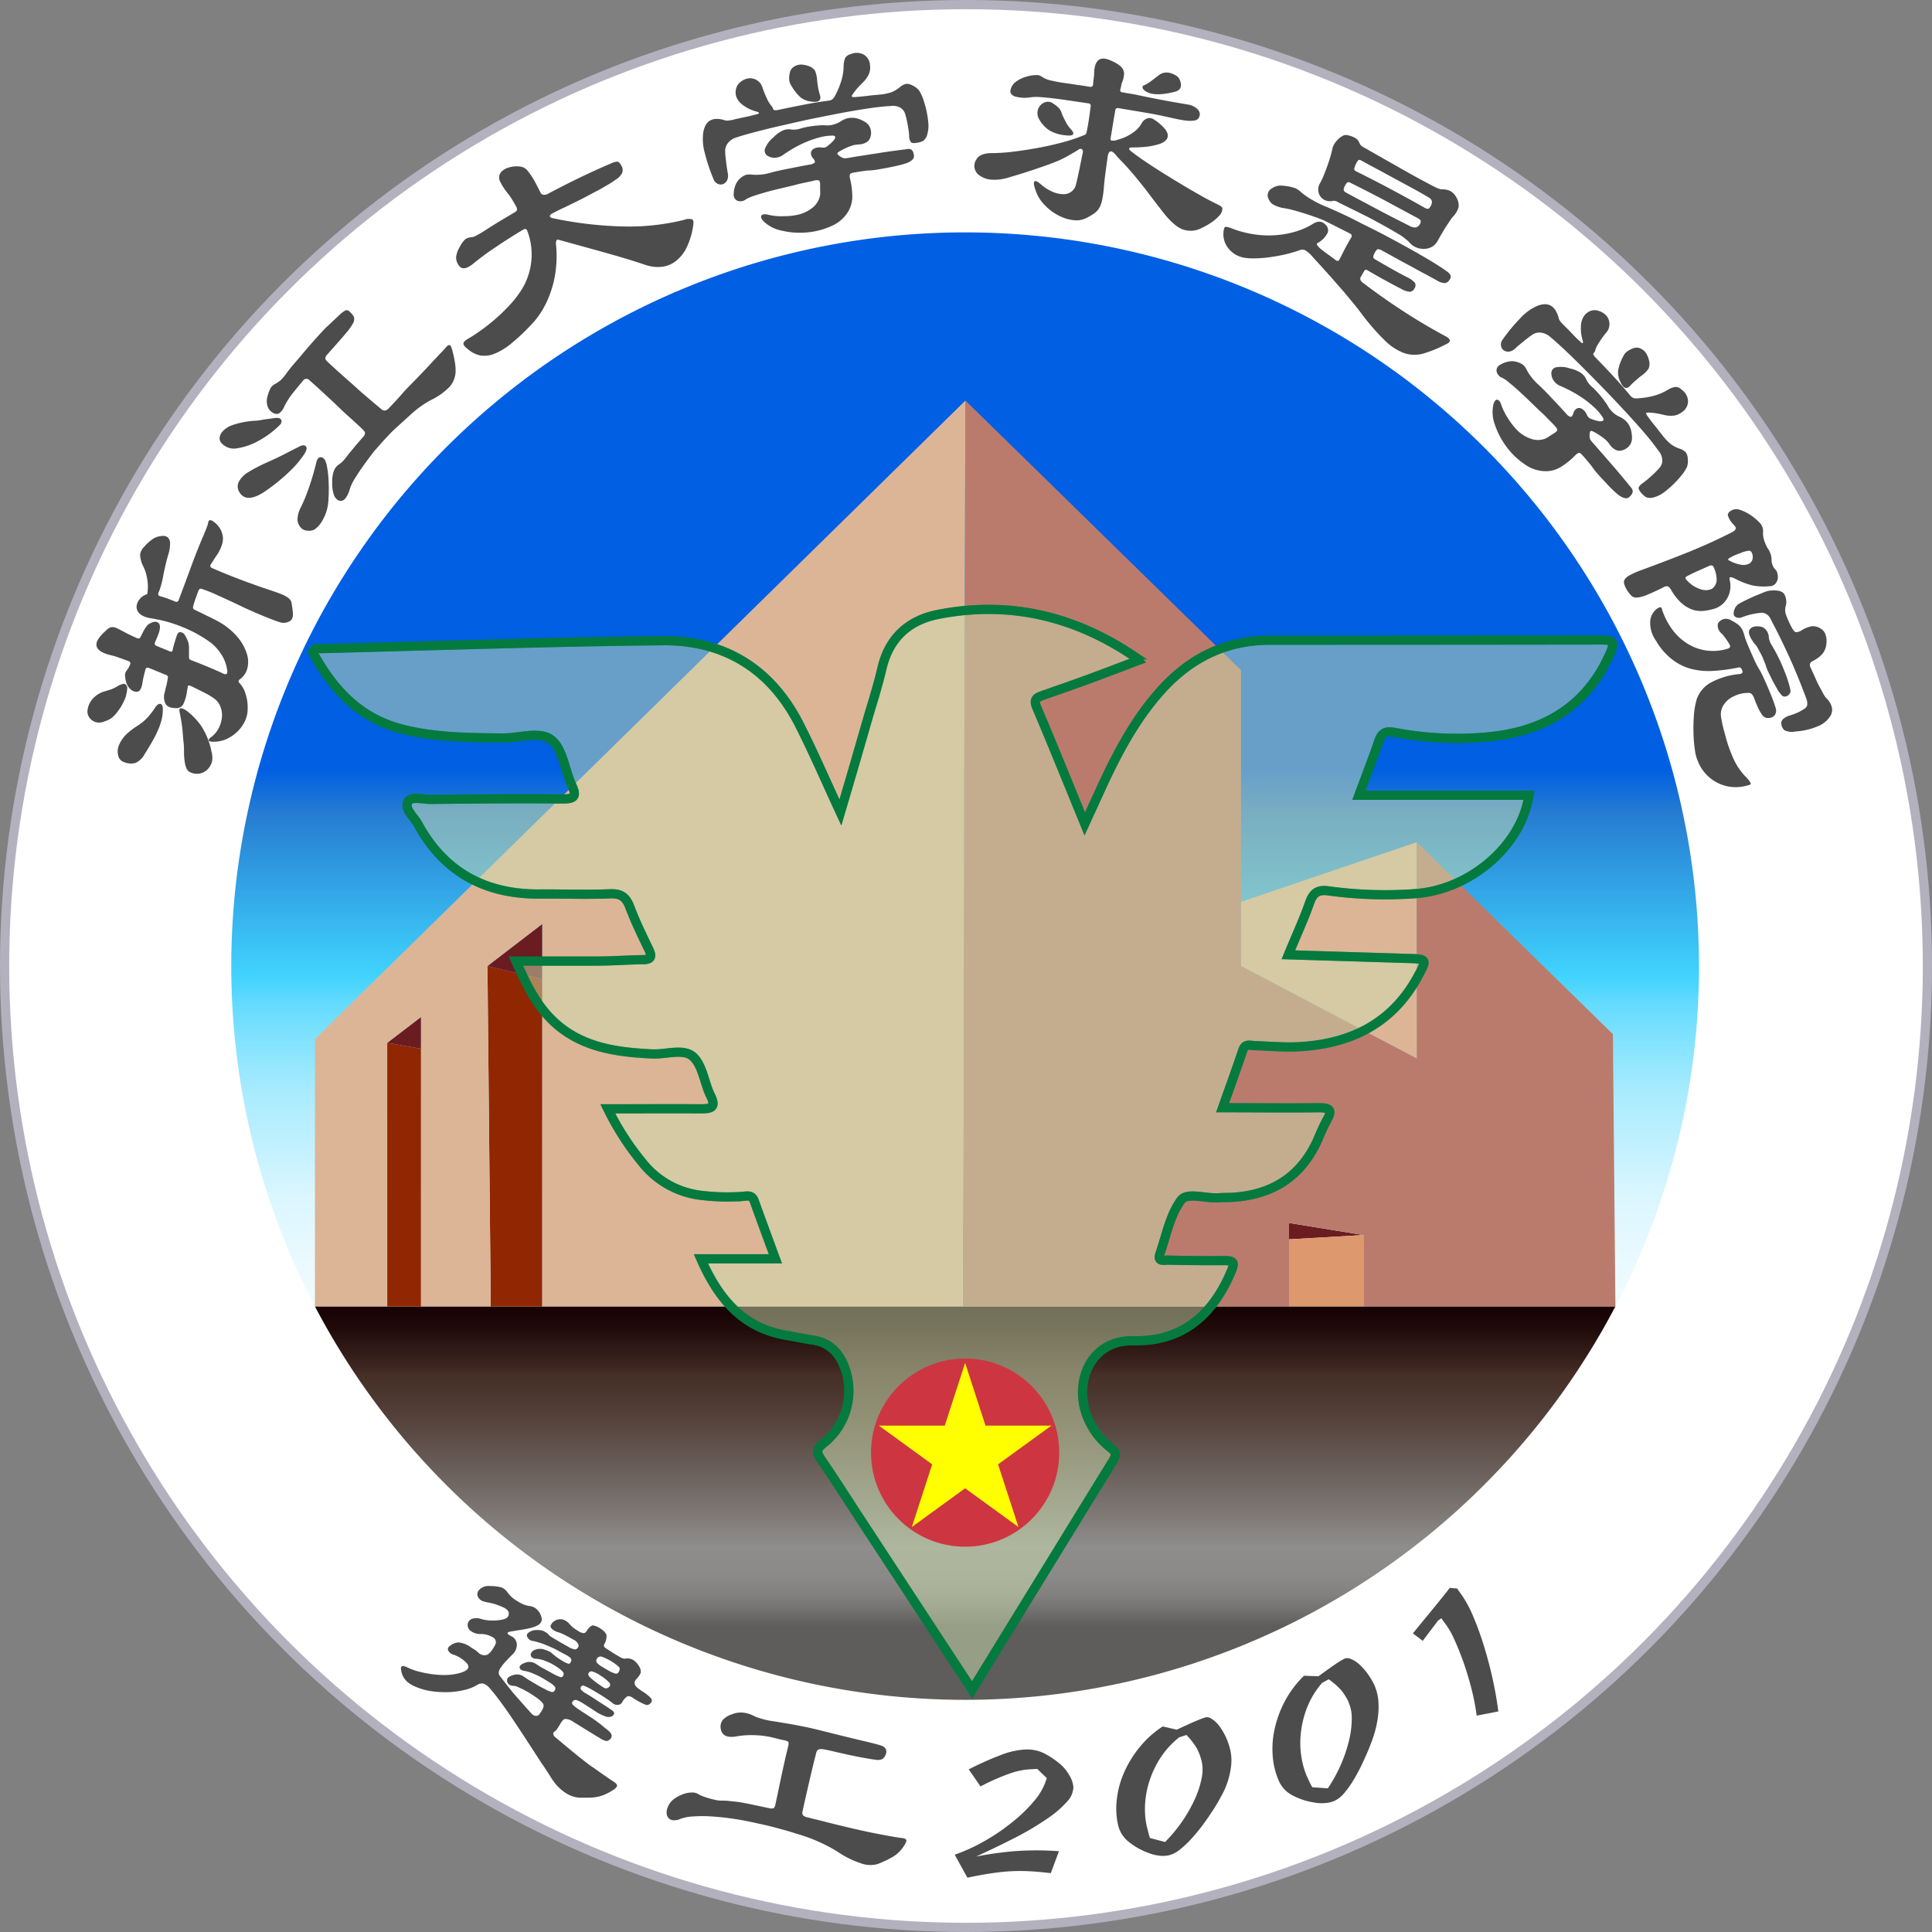 <svg xmlns="http://www.w3.org/2000/svg" xmlns:xlink="http://www.w3.org/1999/xlink" viewBox="0 0 419.86 419.86"><rect x="0" y="0" width="419.86" height="419.86" fill="#808080" stroke="none"/><defs><style>.cls-1{fill:#fff;stroke:#b3b1bd;}.cls-1,.cls-11,.cls-12,.cls-5{stroke-miterlimit:10;}.cls-1,.cls-11,.cls-12{stroke-width:2px;}.cls-2{fill:url(#未命名的渐变_110);}.cls-3{fill:url(#未命名的渐变_123);}.cls-4{fill:#4c4c4c;}.cls-12,.cls-5{fill:none;}.cls-5{stroke:#000;}.cls-6{fill:#6b1c21;}.cls-7{fill:#912702;}.cls-8{fill:#dd986e;}.cls-9{fill:#dcb596;}.cls-10{fill:#bb7b6c;}.cls-11{fill:#cee0b1;opacity:0.5;}.cls-11,.cls-12{stroke:#047a3f;}.cls-13{fill:#cd3641;}.cls-14{fill:#ff0;}</style><linearGradient id="未命名的渐变_110" x1="240.87" y1="188.95" x2="240.87" y2="507.9" gradientUnits="userSpaceOnUse"><stop offset="0" stop-color="#005fe3"/><stop offset="0.03" stop-color="#267cd1"/><stop offset="0.14" stop-color="#40d3fe"/><stop offset="0.16" stop-color="#64dbfe"/><stop offset="0.19" stop-color="#88e4fe"/><stop offset="0.22" stop-color="#a8ebff"/><stop offset="0.26" stop-color="#c4f1ff"/><stop offset="0.29" stop-color="#daf6ff"/><stop offset="0.34" stop-color="#ebfaff"/><stop offset="0.4" stop-color="#f6fdff"/><stop offset="0.48" stop-color="#fdffff"/><stop offset="0.7" stop-color="#fff"/></linearGradient><linearGradient id="未命名的渐变_123" x1="240.88" y1="375.2" x2="240.88" y2="305.73" gradientUnits="userSpaceOnUse"><stop offset="0" stop-color="#5e5d5b"/><stop offset="0.05" stop-color="#72716f"/><stop offset="0.1" stop-color="#82817f"/><stop offset="0.16" stop-color="#8b8a88"/><stop offset="0.25" stop-color="#8e8d8b"/><stop offset="0.4" stop-color="#776f6b"/><stop offset="0.66" stop-color="#534039"/><stop offset="0.79" stop-color="#452e26"/><stop offset="0.81" stop-color="#3e2721"/><stop offset="0.93" stop-color="#210b0a"/><stop offset="1" stop-color="#160002"/></linearGradient></defs><g id="图层_4" data-name="图层 4"><circle class="cls-1" cx="209.93" cy="209.93" r="208.93"/><path class="cls-2" d="M400.35,231.7a158.73,158.73,0,0,1-18.16,74H99.57a159.48,159.48,0,1,1,300.78-74Z" transform="translate(-31.13 -21.77)"/><path class="cls-3" d="M99.57,305.67H382.19a159.52,159.52,0,0,1-282.62,0Z" transform="translate(-31.13 -21.77)"/></g><g id="文字路径"><path class="cls-4" d="M58.58,170.66a1.09,1.09,0,0,1,.18.88c0,.38-.11.75-.17,1.11a5.14,5.14,0,0,1-.42,1.26c-.22.48-.47,1-.75,1.45a12.76,12.76,0,0,1-1,1.39,6.2,6.2,0,0,1-1.08,1.09,7.12,7.12,0,0,1-1.77.8,2.67,2.67,0,0,1-1.83,0,2.73,2.73,0,0,1-1.24-1,2.3,2.3,0,0,1-.33-1.67,4.61,4.61,0,0,1,1.07-2.3A5.41,5.41,0,0,1,53.94,172l1.32-.41a8,8,0,0,0,1.35-.66,3.73,3.73,0,0,1,1.38-.55A.71.71,0,0,1,58.58,170.66Zm19.13-35.4a4.69,4.69,0,0,1,1.86,3.25,4.5,4.5,0,0,1-.25,1.78,8.84,8.84,0,0,1-1.15,2.24c-.19.26-.38.56-.58.88s-.41.67-.65,1a.52.52,0,0,0,.3.82q2.92,1.28,6.12,2.49c2.14.81,4.25,1.56,6.35,2.26,1.09.36,2,.67,2.59.93a6.55,6.55,0,0,1,1.41.74,2.16,2.16,0,0,1,.64.71,2.65,2.65,0,0,1,.21.88,16.42,16.42,0,0,1,.22,1.79,2.36,2.36,0,0,1-.13,1.09,1.3,1.3,0,0,1-.54.64,3.21,3.21,0,0,1-1,.35A2.64,2.64,0,0,1,92,157c-.57-.17-1.29-.42-2.17-.77s-1.9-.75-3-1.24-2.35-1-3.63-1.65q-3.21-1.51-5.07-2.34A30.18,30.18,0,0,0,75,149.76c-.33-.14-.57,0-.72.34s-.36.93-.63,1.69a18.46,18.46,0,0,0-.56,1.84.55.55,0,0,0,.37.66l3.35,1.64c1.09.53,1.85.93,2.25,1.18a14.69,14.69,0,0,1,3.85,3.3,10.35,10.35,0,0,1,1.88,3.49,5.66,5.66,0,0,1,.08,3.15,4.11,4.11,0,0,1-1.59,2.32c-.37.27-.4.56-.1.85a5.46,5.46,0,0,1,1.28,2.25,9.35,9.35,0,0,1,.49,3.39,6.09,6.09,0,0,1-.62,2.68,7.89,7.89,0,0,1-1.67,2.28,8.38,8.38,0,0,1-2.41,1.6,6.67,6.67,0,0,1-2.87.54c-.59,0-.88-.14-.89-.33s.14-.4.45-.62a5.39,5.39,0,0,0,1.69-1.95,6.54,6.54,0,0,0,.73-2.38,5.06,5.06,0,0,0-.31-2.29,3.87,3.87,0,0,0-1.39-1.82,13.51,13.51,0,0,0-2-1.21c-.86-.44-1.86-.94-3-1.49-.29-.12-.48-.16-.59-.11s-.15.17-.15.38a1.11,1.11,0,0,1-.06.36,3.55,3.55,0,0,0-.09.47,9.06,9.06,0,0,1-.85,2.91,1.65,1.65,0,0,1-1.5.78c-1.24,0-2-.34-2.35-1A3.49,3.49,0,0,1,67,172q0-.24.24-1.05c.13-.54.26-1.15.37-1.83a.52.52,0,0,0-.37-.66l-3.71-1.52c-.44-.18-.7-.06-.8.37q-.27,1-.42,1.65c-.1.45-.17.83-.22,1.15-.18,1.29-.6,2-1.25,2S59.6,171.81,59,171a4.42,4.42,0,0,1-.65-2,1.84,1.84,0,0,1,.31-1.53A2,2,0,0,0,59,167a7.29,7.29,0,0,0,.39-.79.52.52,0,0,0-.32-.77c-.89-.33-1.66-.6-2.31-.83s-1.06-.34-1.22-.37c-1.87-.42-3-1-3.34-1.82s.08-1.79,1.31-3c.43-.42.78-.74,1.07-1a1.69,1.69,0,0,1,.88-.37,2.26,2.26,0,0,1,1.08.25c.41.19.95.47,1.61.82q.42.24,1.29.66c.59.29,1.08.51,1.48.67s.61.07.75-.26l.63-1.24a8.23,8.23,0,0,1,.58-.94,2.26,2.26,0,0,1,1-.84A2.07,2.07,0,0,1,65,156.9c1,.17,1.18,1.17.43,3l-.61,1.47a.52.52,0,0,0,.33.77l2.73,1.12a1,1,0,0,0,.59.12c.1,0,.17-.23.22-.55.12-.5.24-.94.35-1.32s.24-.8.39-1.25a3,3,0,0,1,.4-.91.69.69,0,0,1,.68-.17,1.3,1.3,0,0,1,.74.52,7.35,7.35,0,0,1,.64,1.25,3.81,3.81,0,0,1,.31,1.5c0,.63,0,1.37,0,2.21a.56.56,0,0,0,.36.53q2.81,1.09,4.52,1.82t2.61,1.17c.62.26.9.05.83-.61a8.44,8.44,0,0,0-1.32-3.64,10,10,0,0,0-2.48-2.65,28,28,0,0,0-6-3.27,29.37,29.37,0,0,0-6.55-1.83c-2.13-.32-3.24-1.12-3.36-2.4a2.6,2.6,0,0,1,.56-1.65A3,3,0,0,1,62.82,151a.42.42,0,0,0,.36-.43,9.67,9.67,0,0,0-.09-3.13,8.84,8.84,0,0,0-.75-2.44,6.1,6.1,0,0,1-.76-2.65,2.88,2.88,0,0,1,.94-1.81,8.31,8.31,0,0,1,1.27-1.23,4.9,4.9,0,0,1,1.35-.82,5,5,0,0,1,1.55-.26,1.37,1.37,0,0,1,1,.43,1.9,1.9,0,0,1,.4,1.28,7.85,7.85,0,0,1-.37,2.3c-.24.8-.44,1.54-.6,2.24s-.31,1.37-.44,2a23.11,23.11,0,0,1-.5,2.32,13.43,13.43,0,0,1-.6,1.76c-.18.44,0,.7.38.79a15.5,15.5,0,0,1,1.64.52c.55.21,1.08.41,1.59.62a.52.52,0,0,0,.77-.32c.55-1.43,1.08-2.86,1.61-4.29L73,144c.43-1.16.82-2.15,1.16-3s.56-1.37.68-1.66.26-.64.43-1,.32-.8.49-1.2.31-.77.42-1.1a3.36,3.36,0,0,0,.19-.69C76.47,134.67,76.91,134.63,77.71,135.26Zm-12.8,40.18c.4-.56.78-.79,1.14-.68s.52.63.46,1.59a9.3,9.3,0,0,1-.25,1.78,13.18,13.18,0,0,1-.66,2,22.94,22.94,0,0,1-1.18,2.42c-.49.88-1.11,1.92-1.85,3.1a4.3,4.3,0,0,1-2,1.92,3.73,3.73,0,0,1-2.31-.12,1.94,1.94,0,0,1-1.45-1.52,3.51,3.51,0,0,1,.14-2.14,7.36,7.36,0,0,1,1.38-2.18,14.56,14.56,0,0,1,2.6-2.06,11.55,11.55,0,0,0,2.26-1.85A17.38,17.38,0,0,0,64.91,175.44Zm6.81.82a14.57,14.57,0,0,1,3.13,3.26,15.73,15.73,0,0,1,2.24,5.58,4.91,4.91,0,0,1,.11,2.21,3.85,3.85,0,0,1-.91,1.6,3.26,3.26,0,0,1-4,.59,1.53,1.53,0,0,1-.59-.66,4.35,4.35,0,0,1-.38-1.24,13,13,0,0,1-.2-2.09c0-.81,0-1.65-.11-2.53s-.14-1.71-.22-2.49-.18-1.5-.29-2.16-.21-1.2-.3-1.62c-.16-.62-.11-1,.18-1S71.11,175.79,71.72,176.26Z" transform="translate(-31.13 -21.77)"/><path class="cls-4" d="M90.7,112.64c.86-.14,1.37,0,1.55.39s0,.86-.61,1.39a20.3,20.3,0,0,1-4.49,3.24,13.61,13.61,0,0,1-4.92,1.59,3.6,3.6,0,0,1-2.78-1c-.76-.68-.8-1.52-.11-2.54a5,5,0,0,1,2.17-1.51,18.28,18.28,0,0,1,5.17-1c.47,0,1.12-.15,1.95-.28Zm5.35,6.24c.73-.4,1.24-.45,1.54-.13s.19.88-.32,1.69a22,22,0,0,1-2.89,3.48,42.41,42.41,0,0,1-5,4.18q-4.73,3.47-6.32.46a2.3,2.3,0,0,1-.08-2,5.45,5.45,0,0,1,2.25-2.26c.48-.31,1.11-.66,1.88-1.06s1.55-.76,2.34-1.12c.51-.22,1.09-.49,1.73-.79s1.26-.61,1.89-.93,1.2-.61,1.74-.9Zm33.37-21a23.25,23.25,0,0,1,.57,2.64,10.18,10.18,0,0,1,.14,2.25,5.35,5.35,0,0,1-1.24,3,14,14,0,0,1-4,2.88,20.85,20.85,0,0,0-4.14,2.88l-3.65,3.31c-.26.24-.65.61-1.16,1.13s-1,1.07-1.56,1.66l-1.48,1.68a12.36,12.36,0,0,0-.94,1.14c-.91,1.2-1.64,2.21-2.2,3s-1,1.51-1.38,2.09a13,13,0,0,0-.8,1.43c-.17.37-.3.7-.4,1-.67,2.24-1.56,3.06-2.65,2.46a2.23,2.23,0,0,1-.87-1.2,7.8,7.8,0,0,1-.33-2.7,6.14,6.14,0,0,1,.45-2.64,2.58,2.58,0,0,1,.92-1.12c.26-.18.52-.39.78-.61a14.21,14.21,0,0,0,1.3-1.57c.34-.43.83-1,1.48-1.8s1.23-1.42,1.73-2a1.33,1.33,0,0,0,.46-.93c0-.23-.27-.56-.74-1-.95-.89-1.94-1.81-3-2.75s-2-1.88-3-2.83l-2.88-2.67c-.91-.84-1.74-1.58-2.47-2.23a.87.87,0,0,0-1.38.12c-1,1.2-1.83,2.21-2.45,3a16.56,16.56,0,0,0-1.64,2.65,3.16,3.16,0,0,1-1.15,1.47,1.29,1.29,0,0,1-1,0,2.54,2.54,0,0,1-1.42-1.42,3.69,3.69,0,0,1,0-2.47A6.74,6.74,0,0,1,90,106a2.33,2.33,0,0,1,.79-.72,7.14,7.14,0,0,0,1.39-.94,10.85,10.85,0,0,0,1.19-1.43c.44-.61,1.09-1.44,2-2.48s1.77-2.09,2.68-3.15,1.76-2,2.55-2.87,1.31-1.4,1.57-1.64q.92-.84,1.41-1.32l1.36-1.27a5,5,0,0,1,1.28-.95.75.75,0,0,1,.81.2,5.22,5.22,0,0,1,.81.87,1.49,1.49,0,0,1,.27.84,2.07,2.07,0,0,1-.33,1,11.6,11.6,0,0,1-1,1.48l-.78.93q-.51.61-1.14,1.32l-1.31,1.48-1.27,1.43a1.34,1.34,0,0,0-.45.86c0,.23.19.49.55.81.77.73,1.67,1.56,2.72,2.49l3.18,2.82c1.07,1,2.11,1.87,3.13,2.74s1.89,1.61,2.62,2.21c.53.47,1.11.35,1.73-.36.87-.91,1.79-1.9,2.75-3s2-2.11,3-3.15,2.11-2.18,2.86-3,1.37-1.47,1.86-2,.89-.91,1.17-1.22l.68-.77c.32-.36.59-.5.81-.43S129.24,97.28,129.42,97.91Zm-27.34,24.75a20.81,20.81,0,0,1,.46,3.72,33.11,33.11,0,0,1-.06,4.37,9.43,9.43,0,0,1-1.16,3.94,6,6,0,0,1-1.82,2.17,2.52,2.52,0,0,1-1.49.26,2.11,2.11,0,0,1-1.23-.39,2.85,2.85,0,0,1-1-1.9,5.84,5.84,0,0,1,.79-2.89,37.58,37.58,0,0,0,1.72-4.24,56.22,56.22,0,0,0,1.59-5.45c.21-.82.58-1.17,1.11-1.07S101.87,121.78,102.08,122.66Z" transform="translate(-31.13 -21.77)"/><path class="cls-4" d="M181.81,70.49a16.42,16.42,0,0,1-1.45,5.05,8.32,8.32,0,0,1-2.41,3,6,6,0,0,1-3.1,1.22,8.52,8.52,0,0,1-3.52-.44q-3.41-1.16-8.33-2.54t-10.56-2.92q-.24-.07-.39.21a1.37,1.37,0,0,0-.1.73,24.22,24.22,0,0,1,0,5.24,21.76,21.76,0,0,1-1,4.75A21.2,21.2,0,0,1,149.09,89a17.54,17.54,0,0,1-2.55,3.37,43.45,43.45,0,0,1-4.39,4.12,13.66,13.66,0,0,1-3.62,2.18,5.63,5.63,0,0,1-3.05.34,5.79,5.79,0,0,1-2.69-1.38c-.62-.47-.94-.85-.95-1.16s.27-.62.86-1a32,32,0,0,0,2.71-1.74c1.05-.74,2.14-1.59,3.25-2.54a40.63,40.63,0,0,0,3.21-3.1,22,22,0,0,0,2.58-3.32,14.45,14.45,0,0,0,1.31-12.73c-.15-.51-.46-.63-.94-.36-2.06,1.23-4.08,2.51-6,3.82a58.77,58.77,0,0,0-4.84,3.56q-2.28,1.88-3.24.25a2.82,2.82,0,0,1-.48-1.73,5.59,5.59,0,0,1,.84-2.25,5.16,5.16,0,0,1,1.2-1.61,3,3,0,0,1,1.46-.41,3.59,3.59,0,0,0,1-.41c.5-.25,1.2-.68,2.13-1.28s1.86-1.19,3-1.87l3.2-1.91c.44-.25.52-.64.21-1.2l-.78-1.35c-.28-.45-.58-.9-.92-1.35a13.76,13.76,0,0,1-1.81-2.77,1.9,1.9,0,0,1,.08-1.8,3.27,3.27,0,0,1,1.75-1.17,5.7,5.7,0,0,1,2.69-.21,2.47,2.47,0,0,1,1.53.94A17.13,17.13,0,0,1,147.76,62c.16.27.31.56.45.86s.29.59.45.87a.73.73,0,0,0,.67.37,1.52,1.52,0,0,0,.74-.14q3.54-1.89,7-3.56t6.59-3a5.12,5.12,0,0,1,1.58-.51c.29,0,.59.27.89.82a1.8,1.8,0,0,1,.2,1.65A3.54,3.54,0,0,1,165,60.77a18.62,18.62,0,0,1-1.74,1.13c-.78.45-1.68,1-2.7,1.52s-2.12,1.15-3.32,1.74-2.4,1.19-3.61,1.77c-.36.16-.81.37-1.36.65s-1,.5-1.28.68-.39.32-.36.5.19.31.45.39A82.94,82.94,0,0,0,167.46,71a50.12,50.12,0,0,0,12.38-1.46,2.52,2.52,0,0,1,1.66-.11C181.79,69.53,181.89,69.9,181.81,70.49Z" transform="translate(-31.13 -21.77)"/><path class="cls-4" d="M231.78,43.39a20.68,20.68,0,0,1,1.05,4.71,7,7,0,0,1-.28,3.19,2.65,2.65,0,0,1-.8,1.1,4.26,4.26,0,0,1-1.34.41c-.66.11-1.09.08-1.3-.11a2.17,2.17,0,0,1-.4-1.4,21.62,21.62,0,0,0-.36-2.6,17.72,17.72,0,0,0-.53-2.21,2.4,2.4,0,0,0-1-1.29,3.32,3.32,0,0,0-2.08-.39c-1.5.1-2.86.23-4.09.41s-2.62.39-4.17.66c-2.67.46-5.3,1-7.88,1.51s-5,1.08-7.25,1.59-4.25,1-6,1.46-3.15.86-4.17,1.2a3.77,3.77,0,0,0-1.85,1.22,2.7,2.7,0,0,0-.59,2c0,.67.11,1.43.21,2.27s.22,1.59.33,2.25a2.44,2.44,0,0,1-.16,1.64,1.63,1.63,0,0,1-.89.78,1.47,1.47,0,0,1-1.12-.07,1.71,1.71,0,0,1-.88-.93,38.83,38.83,0,0,1-1.91-5.69,11,11,0,0,1-.35-4.58q.63-3.65,4.33-2.72l.56.17a1.46,1.46,0,0,0,.43,0,4,4,0,0,0,.65-.08c.27,0,.63-.13,1.09-.25l2.25-.48c.74-.15,1.45-.32,2.13-.52.89-.19.89-.41,0-.66a8.46,8.46,0,0,1-2.75-1.32,4.11,4.11,0,0,1-1.51-1.83,3.14,3.14,0,0,1-.08-1.67,2.6,2.6,0,0,1,.85-1.46,3.69,3.69,0,0,1,1.31-.77,2.77,2.77,0,0,1,1.45-.1,3,3,0,0,1,1.31.64,2.93,2.93,0,0,1,.87,1.41,19,19,0,0,0,.93,2.29,7.54,7.54,0,0,0,.94,1.58,1.34,1.34,0,0,1,.41.65.34.34,0,0,0,.23.29,2.07,2.07,0,0,0,.71,0q3-.63,5.7-1.16c1.8-.35,3.59-.65,5.39-.88a2,2,0,0,0,.85-.29,2.57,2.57,0,0,0,.58-.79,17.61,17.61,0,0,0,1.4-3.36,11.36,11.36,0,0,0,.46-2.84,5.37,5.37,0,0,1,.34-2,1.94,1.94,0,0,1,1.21-.84,3.26,3.26,0,0,1,2.83.11,2.82,2.82,0,0,1,1.36,2.34,3.59,3.59,0,0,1-.22,1.83,5.89,5.89,0,0,1-1.3,1.85c-.44.43-.82.83-1.14,1.18a13.54,13.54,0,0,0-.86,1.08c-.36.46-.5.75-.42.85s.41.13,1,.07c.79-.06,1.58-.14,2.38-.24s1.66-.18,2.57-.26a11.5,11.5,0,0,0,2.6-.51,6.62,6.62,0,0,0,1.85-1.1A3.37,3.37,0,0,1,228,40a2.4,2.4,0,0,1,1.44.35,3.82,3.82,0,0,1,1.45,1.13A8.93,8.93,0,0,1,231.78,43.39Zm-2.06,12a1.13,1.13,0,0,1-.22,1,3.64,3.64,0,0,1-1.1.73,11.06,11.06,0,0,1-1.5.47c-.71.18-1.48.36-2.31.52s-1.66.32-2.5.46a15,15,0,0,1-2.14.25q-.48,0-1.35.15c-.59.08-1.27.19-2,.32-.43.07-.68.19-.75.34a1.75,1.75,0,0,0,0,.93,16.72,16.72,0,0,1,.5,4.25,6.71,6.71,0,0,1-.74,2.68,7.87,7.87,0,0,1-3.81,3.41,16.12,16.12,0,0,1-5.42,1.39,17,17,0,0,1-5.41-.41,7.82,7.82,0,0,1-3.88-2c-.54-.58-.7-1-.46-1.29s.72-.33,1.47-.14a12.72,12.72,0,0,0,3.44.3,13.34,13.34,0,0,0,3.25-.38,7.88,7.88,0,0,0,3-1.53,4.6,4.6,0,0,0,1.57-2.67,7.34,7.34,0,0,0,0-1.08q0-.66,0-1.2c0-.52-.1-.82-.27-.91a2.22,2.22,0,0,0-1.19.08c-.73.17-1.44.32-2.13.46s-1.35.31-2,.49L199.59,63c-1.18.3-2.18.57-3,.82s-1.5.46-2,.65a7,7,0,0,0-1.36.62,1.91,1.91,0,0,1-1.87.3,1.41,1.41,0,0,1-.78-1.4,5.46,5.46,0,0,1,.42-2.08A3.72,3.72,0,0,1,192,60.52a4,4,0,0,1,1.22-.75,3.73,3.73,0,0,1,1.34-.05,9.79,9.79,0,0,0,1.82,0,11.25,11.25,0,0,0,2.12-.39c.38-.11.9-.24,1.58-.4s1.41-.31,2.22-.47l2.49-.49,2.38-.45a1.79,1.79,0,0,0,1-.41c.14-.19,0-.49-.31-.91a1.61,1.61,0,0,1-.49-1.29,1.16,1.16,0,0,1,.66-.84,2.63,2.63,0,0,1,1.51-.26,2.63,2.63,0,0,0,.9,0,2,2,0,0,0,.7-.45,7.36,7.36,0,0,0,1.19-1.11c.55-.73.37-1.08-.54-1a10.44,10.44,0,0,0-2.51.37,22.12,22.12,0,0,0-2.78.93,23.41,23.41,0,0,0-2.76,1.35,28.88,28.88,0,0,0-2.48,1.57,3.11,3.11,0,0,1-1.52.56,2.62,2.62,0,0,1-1.55-.27,1.34,1.34,0,0,1-.86-1.53,5.78,5.78,0,0,1,1.88-2.6,6.68,6.68,0,0,1,2.1-1.53,3.44,3.44,0,0,1,1.49-.23,4.65,4.65,0,0,0,2.25-.15c.23-.08.58-.17,1.06-.28s1-.19,1.57-.27,1.12-.13,1.65-.16a7.26,7.26,0,0,1,1.23,0,4.62,4.62,0,0,0,1.59-.15,5.3,5.3,0,0,0,1.67-.71q2.54-1.69,5.5.25a2.6,2.6,0,0,1,1,1.41,3,3,0,0,1-.09,1.9,1.83,1.83,0,0,1-.95,1.06,3.46,3.46,0,0,1-1.55.39,5.83,5.83,0,0,0-1.74.36,12.47,12.47,0,0,0-2.16,1c-.44.23-.68.42-.71.57s.1.33.42.55a2.65,2.65,0,0,0,1,.52,4.22,4.22,0,0,0,1-.08c1-.18,2.09-.35,3.24-.53l3.41-.53q1.69-.27,3.27-.48l2.81-.37C229.1,54,229.55,54.4,229.72,55.37ZM209.34,42.49c.31,1.14-.32,1.59-1.93,1.35a4.42,4.42,0,0,1-2.28-.89,10.42,10.42,0,0,1-2-2.51,2.69,2.69,0,0,1-.48-1.23,4.52,4.52,0,0,1,.12-1.58,1.85,1.85,0,0,1,.56-1.09,2.58,2.58,0,0,1,1-.59,2.88,2.88,0,0,1,1.24-.13,5.92,5.92,0,0,1,1.21.27,2.74,2.74,0,0,1,1.47,1.06,6.31,6.31,0,0,1,.46,2.14c.05.47.12,1,.24,1.7A13.45,13.45,0,0,0,209.34,42.49Z" transform="translate(-31.13 -21.77)"/><path class="cls-4" d="M296.27,68.44a9.19,9.19,0,0,1-1.83,1.64,15.14,15.14,0,0,1-2.25,1.27,5,5,0,0,1-4.14.23q-2-.78-4.63-4.29-1.77-2.27-3-3.92c-.83-1.1-1.58-2-2.25-2.83s-1.27-1.5-1.82-2.13-1.12-1.24-1.7-1.82l-.46-.49-.4-.43c-.56-.73-1-1.07-1.33-1s-.55.53-.66,1.47c-.17,1.21-.32,2.34-.46,3.4s-.24,2-.31,2.94-.22,1.93-.35,2.6a6.39,6.39,0,0,1-.56,1.7,3.94,3.94,0,0,1-1,1.22A11.65,11.65,0,0,1,267.5,69a5,5,0,0,1-2.48.66,8.7,8.7,0,0,1-3.3-.8,10.75,10.75,0,0,1-3.43-2.4,8.14,8.14,0,0,1-2.08-3.26c-.41-1.14-.5-1.81-.27-2s.7,0,1.39.63a9.78,9.78,0,0,0,2.57,1.63,6.21,6.21,0,0,0,2.31.51,2.76,2.76,0,0,0,1.77-.57,2.7,2.7,0,0,0,1-1.61c.28-1.15.53-2.32.78-3.52l.69-3.41a.62.62,0,0,0-.22-.67.59.59,0,0,0-.7.09c-.85.54-1.69,1-2.53,1.49A22.93,22.93,0,0,1,260,57.15c-1.13.43-2.47.9-4,1.42s-3.43,1.11-5.66,1.77a10.19,10.19,0,0,1-3.79.47,5,5,0,0,1-2.49-.87,2.48,2.48,0,0,1-.8-3.43c.48-.91,1.5-1.4,3.06-1.46a40.58,40.58,0,0,0,5.42-.37q2.91-.37,5.73-.92t5.3-1.26a35,35,0,0,0,4.16-1.45.66.66,0,0,0,.31-.43c.21-1,.38-1.94.53-2.93s.27-1.92.38-2.78a.52.52,0,0,0-.49-.68l-5.17-.76q-2.13-.3-3.57-.45t-2.31-.18a9.61,9.61,0,0,0-1.41.06,7.89,7.89,0,0,1-3.48-.16c-.77-.29-1.1-.73-1-1.31a3,3,0,0,1,1-1.75,7,7,0,0,1,2.61-1.29,7.23,7.23,0,0,1,1.94-.3,1.9,1.9,0,0,1,1.28.36,5.56,5.56,0,0,0,2,.82,37.51,37.51,0,0,0,4.19.71c.7.12,1.4.23,2.1.32s1.42.21,2.16.34q.58.09.69-.54c0-.48.09-.94.14-1.39a10,10,0,0,0,.08-1.33q.26-4,3.64-2.44a8.14,8.14,0,0,1,1.81,1,2.85,2.85,0,0,1,.87,1,2.17,2.17,0,0,1,.16,1.16,6.53,6.53,0,0,1-.31,1.36,2.42,2.42,0,0,0-.25.73,8.37,8.37,0,0,1-.21.92c-.15.42,0,.66.47.74l2.74.46c1.73.38,3.48.73,5.23,1.07s3.87.71,6.31,1.12a3.59,3.59,0,0,1,1.86.88,1.55,1.55,0,0,1,.64,1.34,1.8,1.8,0,0,1-.35.84,1.41,1.41,0,0,1-.91.41,6.81,6.81,0,0,1-1.79,0,27.24,27.24,0,0,1-2.93-.55l-2.57-.56c-.95-.2-1.93-.38-3-.56l-3.14-.53-3-.5a.52.52,0,0,0-.68.48c-.05.31-.12.74-.22,1.28s-.18,1.11-.28,1.69-.19,1.15-.28,1.69-.17,1-.23,1.34,0,.5.2.57a2.93,2.93,0,0,0,1.35-.19,10.08,10.08,0,0,0,3.48-1.66,6,6,0,0,0,1.74-1.95,2.14,2.14,0,0,1,1.15-1,1.6,1.6,0,0,1,1.49.22,11,11,0,0,1,1.35,1,9.39,9.39,0,0,1,1.1,1.12c1,1.36.67,2.41-1,3.12a15.08,15.08,0,0,1-2.5.6,24,24,0,0,1-3.57.23c-.88,0-1,.27-.43.77l1,.77c.42.31.94.67,1.55,1.1q1.71,1.18,3.93,2.58t4.48,2.75c1.5.92,3,1.76,4.36,2.54s2.6,1.4,3.6,1.89c.63.31,1,.6,1,.89S296.73,67.88,296.27,68.44ZM263.8,49.8c.51.52.69.91.52,1.16s-.69.33-1.59.22a8.51,8.51,0,0,1-3.56-1.08A6.78,6.78,0,0,1,257,47.76a2.65,2.65,0,0,1-.41-1.3,2.35,2.35,0,0,1,.23-1.19A2.43,2.43,0,0,1,258.22,44a1.82,1.82,0,0,1,1.73.23,7.34,7.34,0,0,1,1.11.85,2.75,2.75,0,0,1,.68.95,11.45,11.45,0,0,0,.89,2A7.43,7.43,0,0,0,263.8,49.8Zm23.8-10.47c.43,1.23.09,2-1,2.34q-4.69,1.24-6.62-.15a1.19,1.19,0,0,1-.56-.73.41.41,0,0,1,.28-.46A6.56,6.56,0,0,0,281,39.6c.45-.33,1.11-.83,2-1.52a2.68,2.68,0,0,1,1.53-.55,3.57,3.57,0,0,1,1.61.36,3.5,3.5,0,0,1,.92.57A2.18,2.18,0,0,1,287.6,39.33Z" transform="translate(-31.13 -21.77)"/><path class="cls-4" d="M345.63,96.45a28.2,28.2,0,0,1-5,2.1,7.06,7.06,0,0,1-4.22,0,11.83,11.83,0,0,1-4.31-2.77,49.71,49.71,0,0,1-5.2-6c-.52-.69-1.06-1.38-1.63-2.07s-1.24-1.49-2-2.41L320.38,82c-1.1-1.23-2.43-2.71-4-4.42a6.25,6.25,0,0,0-1.66-1.45,1.47,1.47,0,0,0-1.11,0,32,32,0,0,1-3.5,1c-1.17.25-2.29.44-3.35.58a26.54,26.54,0,0,1-2.91.21,13.53,13.53,0,0,1-2.19-.12,5.6,5.6,0,0,1-3.44-1.89A4.91,4.91,0,0,1,297,72.39c.05-.74.17-1.17.37-1.28s.64,0,1.34.26a22.51,22.51,0,0,0,5,1.33,21,21,0,0,0,4.79.17,19.89,19.89,0,0,0,4.33-.82,15.42,15.42,0,0,0,3.57-1.6c1.1-.7,2-.67,2.72.08a1.62,1.62,0,0,1,.53,1.84,5.29,5.29,0,0,1-2.25,2.26q-.19.11,0,.42a3.77,3.77,0,0,0,.9.94c.57.44,1.13.87,1.7,1.27s1,.74,1.36,1a.76.76,0,0,0,.52.22c.12,0,.28-.2.47-.55.36-.74.75-1.51,1.16-2.29s.83-1.53,1.26-2.24a.57.57,0,0,0-.26-.88l-3.16-1.6c-1-.5-1.79-.9-2.43-1.21-.47-.21-1.06-.44-1.77-.7s-1.47-.51-2.27-.77-1.6-.5-2.4-.72-1.51-.38-2.12-.49a6.61,6.61,0,0,1-2.73-.93,2.79,2.79,0,0,1-1-1.7,1.71,1.71,0,0,1,.9-1.69,3.4,3.4,0,0,1,2.44-.58,11.32,11.32,0,0,1,2.58.51,4.23,4.23,0,0,1,1.35.91,14.32,14.32,0,0,0,2.24,1.57A20.49,20.49,0,0,0,319,66.56c1,.41,2.12.91,3.41,1.5s2.65,1.25,4.09,2,2.91,1.44,4.43,2.23,3,1.58,4.45,2.38c3,1.63,5.21,2.91,6.75,3.84s2.64,1.66,3.35,2.18a2.4,2.4,0,0,1,.92,1,1.42,1.42,0,0,1-.34,1,1.28,1.28,0,0,1-.94.6,3.34,3.34,0,0,1-1.71-.57l-1.62-.89c-.88-.49-1.92-1-3.1-1.67s-2.41-1.29-3.68-2l-3.42-1.88a2,2,0,0,0-1-.35c-.2,0-.42.26-.67.71a2.3,2.3,0,0,0-.35,1,.53.53,0,0,0,.33.45q1.77,1.05,3.86,2.22T337,82.05a5,5,0,0,1,1.63,1.2,1.11,1.11,0,0,1-.08,1.14,1.32,1.32,0,0,1-.95.79,4.13,4.13,0,0,1-1.91-.61c-.92-.46-2.08-1.08-3.47-1.84s-2.71-1.51-3.93-2.23a.77.77,0,0,0-.38-.11c-.11,0-.25.15-.4.42L326.83,82c-.21.38-.07.77.43,1.18q4.17,3.18,8.64,6.1t9.39,5.57C346.4,95.45,346.51,96,345.63,96.45ZM346.75,69c-.3.38-.69,1-1.19,1.74s-1.17,1.9-2,3.37a3.2,3.2,0,0,1-1.25,1.3,3.66,3.66,0,0,1-1.63.45,4.35,4.35,0,0,1-1.7-.29,3.92,3.92,0,0,1-1.46-1,5.82,5.82,0,0,0-.87-.81c-.36-.29-.7-.55-1-.77-.88-.53-1.79-1.06-2.73-1.6s-2-1.1-3.05-1.68-2.3-1.19-3.6-1.84l-4.29-2.12a1.75,1.75,0,0,0-1.1-.34,2.89,2.89,0,0,1-1.72-.1,2.41,2.41,0,0,1-1.14-.93,2.56,2.56,0,0,1-.41-1.41,2.68,2.68,0,0,1,.47-1.52c.13-.24.33-.66.59-1.26s.52-1.26.79-2,.51-1.46.73-2.19a17.79,17.79,0,0,0,.47-1.83,3.42,3.42,0,0,1,.45-1.13,5.66,5.66,0,0,1,.81-1,4,4,0,0,1,1-.74,1.35,1.35,0,0,1,1-.16,5.68,5.68,0,0,1,1.66.58,2.2,2.2,0,0,1,1,1.16,1.61,1.61,0,0,0,.81.85q5.26,3,8.49,4.83t5,2.76c1.2.64,2,1.06,2.5,1.28a3,3,0,0,0,1,.32,4,4,0,0,1,2.06.43,3.7,3.7,0,0,1,1.27,1.47,3.36,3.36,0,0,1,.4,2A5.28,5.28,0,0,1,346.75,69Zm-7.14,1.6a1.13,1.13,0,0,0,.28-.82c-.06-.19-.29-.4-.7-.62l-7.43-4q-3.42-1.81-7.23-3.7a.65.65,0,0,0-.5-.08c-.16.05-.35.28-.58.69a1.66,1.66,0,0,0-.3,1c0,.21.22.39.53.57,1,.55,2.09,1.13,3.28,1.76l3.59,1.91c1.22.65,2.41,1.27,3.59,1.87l3.29,1.67a2.44,2.44,0,0,0,1.36.35A1.37,1.37,0,0,0,339.61,70.64Zm2.43-4c.47-.87.33-1.51-.43-1.92-.95-.57-2-1.17-3.18-1.82l-3.7-2-3.94-2.14c-1.34-.71-2.63-1.4-3.87-2.09a.58.58,0,0,0-.57-.07,2.47,2.47,0,0,0-.55.87,3.13,3.13,0,0,0-.37,1.11c0,.17.17.33.44.48,2.44,1.21,4.89,2.46,7.36,3.78s4.93,2.66,7.4,4.06a1.6,1.6,0,0,0,.88.29C341.69,67.07,341.87,66.9,342,66.59Z" transform="translate(-31.13 -21.77)"/><path class="cls-4" d="M385.29,129.7a1.1,1.1,0,0,1-1,.34,3.72,3.72,0,0,1-1.2-.54,12.21,12.21,0,0,1-1.2-1c-.53-.5-1.09-1.06-1.66-1.68s-1.16-1.24-1.72-1.87a16.79,16.79,0,0,1-1.35-1.68c-.18-.26-.46-.62-.84-1.07s-.83-1-1.36-1.56c-.29-.32-.51-.48-.68-.46a1.86,1.86,0,0,0-.78.5,16.16,16.16,0,0,1-3.35,2.68,6.48,6.48,0,0,1-2.65.8,7.85,7.85,0,0,1-4.92-1.42,16.15,16.15,0,0,1-4.05-3.86,16.85,16.85,0,0,1-2.52-4.79,7.8,7.8,0,0,1-.35-4.37c.21-.77.5-1.13.86-1.08s.66.44.89,1.17a13.4,13.4,0,0,0,1.57,3.08,14.77,14.77,0,0,0,2.05,2.56,7.76,7.76,0,0,0,2.88,1.7,4.53,4.53,0,0,0,3.1-.08,9.49,9.49,0,0,0,.93-.56c.36-.24.7-.45,1-.63s.64-.52.63-.72-.25-.51-.7-1-1-1-1.53-1.56a18.82,18.82,0,0,0-1.45-1.4l-3.11-3c-.89-.84-1.65-1.55-2.29-2.11s-1.19-1-1.64-1.39a7.16,7.16,0,0,0-1.25-.82,1.93,1.93,0,0,1-1.24-1.43,1.41,1.41,0,0,1,.77-1.4,5.56,5.56,0,0,1,2-.74,3.61,3.61,0,0,1,1.77.16,3.87,3.87,0,0,1,1.28.63,3.52,3.52,0,0,1,.76,1.11,10.37,10.37,0,0,0,1,1.52,11.2,11.2,0,0,0,1.46,1.58c.29.27.68.64,1.17,1.13s1,1,1.58,1.63l1.74,1.85c.59.64,1.14,1.23,1.64,1.79a1.77,1.77,0,0,0,.9.65c.24,0,.44-.22.61-.74a1.61,1.61,0,0,1,.83-1.1,1.12,1.12,0,0,1,1.06.12,2.58,2.58,0,0,1,1,1.14,2.37,2.37,0,0,0,.48.76,1.87,1.87,0,0,0,.75.35,7.29,7.29,0,0,0,1.57.42c.91.08,1.11-.26.6-1a11.64,11.64,0,0,0-1.65-1.93,23.31,23.31,0,0,0-2.26-1.86,24.37,24.37,0,0,0-2.61-1.62c-.92-.5-1.8-.92-2.65-1.28a3,3,0,0,1-1.28-1,2.53,2.53,0,0,1-.59-1.45,1.34,1.34,0,0,1,.83-1.54,5.81,5.81,0,0,1,3.21.22,6.64,6.64,0,0,1,2.42,1,3.52,3.52,0,0,1,1,1.14,4.75,4.75,0,0,0,1.32,1.83,8.22,8.22,0,0,1,.79.76c.35.35.7.74,1.07,1.18s.7.88,1,1.31a8.91,8.91,0,0,1,.66,1,5,5,0,0,0,1,1.27,5.35,5.35,0,0,0,1.49,1q2.77,1.23,2.71,4.79a2.6,2.6,0,0,1-.66,1.61,2.94,2.94,0,0,1-1.66.94,1.8,1.8,0,0,1-1.4-.25,3.51,3.51,0,0,1-1.16-1.11,5.57,5.57,0,0,0-1.22-1.28,14.81,14.81,0,0,0-2-1.32c-.43-.24-.72-.34-.86-.29s-.22.26-.24.65a2.61,2.61,0,0,0,.1,1.14,3.94,3.94,0,0,0,.59.78q1,1.14,2.16,2.46l2.26,2.61c.75.86,1.46,1.7,2.14,2.52l1.8,2.19Q386.39,128.71,385.29,129.7Zm11.25-4.61a21.32,21.32,0,0,1-3.43,3.39,6.9,6.9,0,0,1-2.86,1.45,2.47,2.47,0,0,1-1.35-.1,3.85,3.85,0,0,1-1.06-.91c-.45-.5-.65-.89-.6-1.16s.36-.64,1-1.08a22.59,22.59,0,0,0,2-1.68,20.1,20.1,0,0,0,1.59-1.63,2.41,2.41,0,0,0,.55-1.56,3.31,3.31,0,0,0-.77-2c-.88-1.22-1.72-2.31-2.52-3.26s-1.72-2-2.77-3.18q-2.73-3-5.47-5.88c-1.83-1.9-3.56-3.66-5.19-5.3s-3.1-3.07-4.42-4.32-2.4-2.2-3.23-2.89a3.75,3.75,0,0,0-2-.92,2.7,2.7,0,0,0-2,.54c-.55.38-1.16.84-1.81,1.38s-1.24,1-1.73,1.47a2.44,2.44,0,0,1-1.48.74,1.69,1.69,0,0,1-1.14-.34,1.51,1.51,0,0,1-.53-1,1.72,1.72,0,0,1,.32-1.23A38.2,38.2,0,0,1,361.45,91a10.93,10.93,0,0,1,3.7-2.73q3.42-1.39,4.6,2.22c.07.25.12.44.16.57a1.17,1.17,0,0,0,.19.39,4.16,4.16,0,0,0,.41.5c.18.21.45.47.79.8.55.56,1.09,1.11,1.6,1.65s1,1.06,1.57,1.53c.63.65.82.53.56-.35a8.37,8.37,0,0,1-.33-3,4.15,4.15,0,0,1,.75-2.26,3.14,3.14,0,0,1,1.37-1,2.58,2.58,0,0,1,1.69,0,3.67,3.67,0,0,1,1.34.7,2.73,2.73,0,0,1,.86,1.17,2.83,2.83,0,0,1-.58,2.94,18.5,18.5,0,0,0-1.45,2,7.37,7.37,0,0,0-.84,1.62,1.27,1.27,0,0,1-.33.7.31.31,0,0,0-.12.35,1.85,1.85,0,0,0,.4.58c1.43,1.47,2.77,2.88,4,4.21s2.45,2.71,3.6,4.11a2,2,0,0,0,.7.56,2.26,2.26,0,0,0,1,.07,17.24,17.24,0,0,0,3.59-.59,11.55,11.55,0,0,0,2.65-1.11,5.06,5.06,0,0,1,1.88-.78,1.9,1.9,0,0,1,1.35.58,3.25,3.25,0,0,1,1.41,2.46,2.81,2.81,0,0,1-1.26,2.4,3.81,3.81,0,0,1-1.67.78,6,6,0,0,1-2.25-.12c-.6-.15-1.14-.26-1.61-.34a11.31,11.31,0,0,0-1.37-.16c-.58-.06-.9,0-.95.09s.11.42.48.89c.46.64.95,1.27,1.46,1.9s1,1.3,1.58,2a10.9,10.9,0,0,0,1.82,1.93,6.84,6.84,0,0,0,1.91,1,3.42,3.42,0,0,1,1.34.78,2.37,2.37,0,0,1,.46,1.41,3.79,3.79,0,0,1-.18,1.82A9.14,9.14,0,0,1,396.54,125.09Zm-11.14-19.5c-.8.87-1.53.57-2.17-.92a4.29,4.29,0,0,1-.45-2.4,10.11,10.11,0,0,1,1.08-3,2.84,2.84,0,0,1,.79-1.06,5,5,0,0,1,1.4-.74,1.93,1.93,0,0,1,1.22-.1,2.68,2.68,0,0,1,1.05.56,2.91,2.91,0,0,1,.76,1,5.49,5.49,0,0,1,.42,1.17,2.73,2.73,0,0,1-.12,1.82,6.28,6.28,0,0,1-1.57,1.52c-.37.29-.81.65-1.31,1.1A12.94,12.94,0,0,0,385.4,105.59Z" transform="translate(-31.13 -21.77)"/><path class="cls-4" d="M415.62,149.17A12.58,12.58,0,0,1,412,149a16.08,16.08,0,0,1-3.83-1.49q-.87-.41-1.08-.27c-.13.08-.14.37,0,.87a5.31,5.31,0,0,1-.51,3.5,4.85,4.85,0,0,1-2.61,2.35,11.77,11.77,0,0,1-2.65.57,5.81,5.81,0,0,1-2.52-.32,7.4,7.4,0,0,1-2.39-1.51,12,12,0,0,1-2.23-2.93,1.47,1.47,0,0,0-.64-.59,1.51,1.51,0,0,0-1,.27c-1.45.71-2.61,1.24-3.46,1.59a7.31,7.31,0,0,1-2.1.58,1.63,1.63,0,0,1-1.27-.34,6.68,6.68,0,0,1-1-1.26,5.67,5.67,0,0,1-.62-1.37,1.2,1.2,0,0,1,.14-1,3.1,3.1,0,0,1,1.1-.89,18.16,18.16,0,0,1,2.23-1q5.67-2.07,10.46-4t9.32-4.23c.6-.3.92-.58,1-.83s-.14-.6-.54-1a4.89,4.89,0,0,1-1.16-1.88c-.07-.4.15-.75.66-1.06a2.25,2.25,0,0,1,1.68-.28,9.48,9.48,0,0,1,2.33,1.06,11.14,11.14,0,0,1,2.43,2.06,2.53,2.53,0,0,1,.53,1.8,5,5,0,0,0,.21,1.68,8.46,8.46,0,0,0,.78,1.81,4.56,4.56,0,0,1,.87,2.46,3,3,0,0,0,.18,1.14,2.76,2.76,0,0,0,.75,1.16,1.89,1.89,0,0,1,.37.93,2.61,2.61,0,0,1,0,1.15,2.28,2.28,0,0,1-.57,1A1.81,1.81,0,0,1,415.62,149.17Zm-4.85,43.32a8.78,8.78,0,0,1-6.2-.5,8.94,8.94,0,0,1-4.46-4.79,8.47,8.47,0,0,1-.63-2.36,29.36,29.36,0,0,1-.32-3.63,38.85,38.85,0,0,1,.09-4,16.26,16.26,0,0,1,.64-3.58,6.71,6.71,0,0,1,2.86-3.43,16.15,16.15,0,0,1,6.45-1.95c.57-.08.74-.37.52-.87s-.47-.66-.81-.55a35.92,35.92,0,0,1-5.75.75,15.09,15.09,0,0,1-4.84-.54,11.65,11.65,0,0,1-4-2.12A14.09,14.09,0,0,1,391,161a6.62,6.62,0,0,1-1.24-4.28,3.71,3.71,0,0,1,1.55-2.73c.61-.39.94-.32,1,.21a15.28,15.28,0,0,0,2.47,4.68,11.73,11.73,0,0,0,3.46,3,10.47,10.47,0,0,0,8.37.85c.54-.15.65-.5.32-1a9.88,9.88,0,0,0-.68-1.06c-.26-.36-.53-.71-.81-1.06a2.94,2.94,0,0,1-.91-1.21,2.11,2.11,0,0,1-.05-1.14,2,2,0,0,1,1.21-.94,2.11,2.11,0,0,1,1.74.31,8.77,8.77,0,0,1,1.21.72,3.47,3.47,0,0,1,1.25,1.55,8.31,8.31,0,0,1,.39,1.19c.07.27.22.68.44,1.25s.49,1.2.8,1.91.65,1.45,1,2.25a22.83,22.83,0,0,0,1.21,2.21c1,2,1.72,3.73,2.28,5.12a28.35,28.35,0,0,1,1,2.78,1.75,1.75,0,0,1-.21,1.6,1.68,1.68,0,0,1-1.29.59,1.71,1.71,0,0,1-.71-.08,1.59,1.59,0,0,1-.69-.56,8.23,8.23,0,0,1-.8-1.33,26.13,26.13,0,0,1-1-2.41,2.89,2.89,0,0,0-.49-.82,1.13,1.13,0,0,0-.75-.25,7,7,0,0,0-3.26.79,4.86,4.86,0,0,0-2.39,2.36,3.79,3.79,0,0,0-.25,2.23,27.2,27.2,0,0,0,.81,3.51,31.37,31.37,0,0,0,2,5.71,14.14,14.14,0,0,0,2.89,4c.51.59.75,1,.73,1.16S411.32,192.38,410.77,192.49Zm-7.58-42.77a2.53,2.53,0,0,0,1-1.79,6.45,6.45,0,0,0-.7-3,.5.5,0,0,0-.32-.28,1.31,1.31,0,0,0-.76.17l-2.25,1c-.78.34-1.58.73-2.42,1.18q-.64.28,0,.9a6.66,6.66,0,0,0,3.23,2A3.15,3.15,0,0,0,403.19,149.72Zm8.63-7.85a.68.68,0,0,0-.6-.42,6.07,6.07,0,0,0-1.92.55,11.62,11.62,0,0,0-2.28,1c-.33.23-.43.38-.31.46a8.18,8.18,0,0,0,2.57,1,3.13,3.13,0,0,0,1.79-.1,1.57,1.57,0,0,0,.9-1A2.13,2.13,0,0,0,411.82,141.87Zm9.49,38.86a3.66,3.66,0,0,1-2.41-.28,2.17,2.17,0,0,1-.66-1.74,1.29,1.29,0,0,1,.61-.84,3.5,3.5,0,0,1,1.33-.64,15,15,0,0,0,1.76-.67,10.77,10.77,0,0,0,1.14-.65,1.54,1.54,0,0,0,.8-.9,3.34,3.34,0,0,0-.2-1.42q-1.94-5.21-3.94-9.55t-3.61-7.31a3.49,3.49,0,0,0-.87-1.33,2.44,2.44,0,0,0-1.2-.48,17.92,17.92,0,0,0-2.15.32,15,15,0,0,0-2.13.64,1.69,1.69,0,0,1-1.11.12,1.18,1.18,0,0,1-.75-.54,2.46,2.46,0,0,1,.14-1.25A2.34,2.34,0,0,1,409,153c.31-.17.77-.42,1.39-.73s1.27-.61,1.95-.91l1.94-.8a6.63,6.63,0,0,1,1.33-.42c1.76-.2,2.86.06,3.3.79a3.45,3.45,0,0,1,.23,2.76,3.22,3.22,0,0,0,.14,1.74,20.82,20.82,0,0,0,1.16,2.59c.38.69.69,1.07.94,1.14a2.36,2.36,0,0,0,1.35-.46,5.7,5.7,0,0,1,2.24-.84,3.15,3.15,0,0,1,1.87.54,2.28,2.28,0,0,1,1,1.25,3.94,3.94,0,0,1,.22,1.7,4.18,4.18,0,0,1-.75,2.35,6.2,6.2,0,0,1-2.14,1.67c-.67.33-.88.79-.63,1.36.39.82.75,1.58,1.05,2.28s.58,1.3.84,1.79l.92,1.69a6.49,6.49,0,0,0,.6.94,4,4,0,0,1,1.19,1.77,2.49,2.49,0,0,1-.21,2.11,5.54,5.54,0,0,1-2.69,2.26A14.58,14.58,0,0,1,421.31,180.73Zm-1.05-8.81a1.2,1.2,0,0,1-.28.7,1.52,1.52,0,0,1-.58.44,1,1,0,0,1-.65.06.88.88,0,0,1-.52-.39,4.67,4.67,0,0,1-.79-1.07c-.32-.55-.64-1.15-1-1.8s-.64-1.32-1-2a9.68,9.68,0,0,1-.64-1.71c-.11-.25-.25-.59-.41-1a11.07,11.07,0,0,0-.58-1.27l-.66-1.22a3.5,3.5,0,0,0-.65-.91q-1.6-2.07-1.23-3a1.47,1.47,0,0,1,1-.78,3.48,3.48,0,0,1,1.8.06,2.2,2.2,0,0,1,1,.83,2.65,2.65,0,0,1,.46,1.44,3.74,3.74,0,0,0,.5,1.46,35.62,35.62,0,0,1,2.88,5.83A23.28,23.28,0,0,1,420.26,171.92Z" transform="translate(-31.13 -21.77)"/><path class="cls-4" d="M348.71,368.28a24.74,24.74,0,0,1,2.61,4.85,65.12,65.12,0,0,1,2.37,6.58c.73,2.37,1.35,4.77,1.88,7.21s.92,4.7,1.17,6.78l-4.7.91a50.36,50.36,0,0,0-1.17-6q-.78-3-1.73-5.7c-.64-1.77-1.27-3.34-1.89-4.69a18.27,18.27,0,0,0-1.61-3l-1.29-1.78-.71.52-1.51,2c-.48.62-1.08,1.42-1.81,2.4l-2.14-1.63,2.26-2.77c.7-.84,1.37-1.65,2-2.43l1.88-2.31c.62-.77,1.24-1.56,1.87-2.38l1.59.14Z" transform="translate(-31.13 -21.77)"/><path class="cls-4" d="M329.82,388a10.89,10.89,0,0,1,.86,3.48,17.41,17.41,0,0,1-.33,4.81,16.4,16.4,0,0,1-.55,2.19c-.28,1-.66,2-1.11,3.13s-1,2.32-1.56,3.54a38.1,38.1,0,0,1-1.84,3.43,21.14,21.14,0,0,1-2,2.82,6.36,6.36,0,0,1-2.08,1.7,6.09,6.09,0,0,1-2,.5,8.77,8.77,0,0,1-2.57-.13,14.5,14.5,0,0,1-4.5-1.47,6.46,6.46,0,0,1-3-3,16.27,16.27,0,0,1-1.4-5.34,19.68,19.68,0,0,1,.36-6,24,24,0,0,1,2.22-6.13,22.28,22.28,0,0,1,4.2-5.59l3.14.11c1.84-1.34,3.16-2.29,4-2.83a17,17,0,0,1,1.67-1,1.76,1.76,0,0,1,1.34.07,5.74,5.74,0,0,1,1.74,1.07,12.57,12.57,0,0,1,1.82,2A14.64,14.64,0,0,1,329.82,388Zm-5.6,3.71a11.28,11.28,0,0,0-1.69-2.7,15.52,15.52,0,0,0-2.65-2.3l-1.44.79a18.6,18.6,0,0,0-3.38,5.67,21.74,21.74,0,0,0-1.28,5.74,19.18,19.18,0,0,0,.25,5.15,17.4,17.4,0,0,0,1.16,3.85l.51,1.09c.17.37.38.76.61,1.17l3.38.24A32,32,0,0,0,324.3,400a20,20,0,0,0,.59-4.69A8.46,8.46,0,0,0,324.22,391.75Z" transform="translate(-31.13 -21.77)"/><path class="cls-4" d="M298.48,402a10.52,10.52,0,0,1,.19,3.57,17.68,17.68,0,0,1-1.22,4.67,18.07,18.07,0,0,1-1,2c-.45.87-1,1.82-1.68,2.86s-1.39,2.09-2.19,3.18a38.51,38.51,0,0,1-2.46,3,22.07,22.07,0,0,1-2.51,2.39,6.51,6.51,0,0,1-2.37,1.27,6.22,6.22,0,0,1-2,.12,8.9,8.9,0,0,1-2.51-.61,14.51,14.51,0,0,1-4.14-2.29,6.5,6.5,0,0,1-2.42-3.53,16.26,16.26,0,0,1-.37-5.5,19.89,19.89,0,0,1,1.49-5.87,23.64,23.64,0,0,1,3.34-5.59,21.73,21.73,0,0,1,5.18-4.71l3.06.7q3.09-1.46,4.44-2a17.1,17.1,0,0,1,1.83-.68,1.73,1.73,0,0,1,1.3.32,5.88,5.88,0,0,1,1.51,1.37,12.72,12.72,0,0,1,1.42,2.27A14.65,14.65,0,0,1,298.48,402Zm-6.2,2.58a11.15,11.15,0,0,0-1.14-3,15.77,15.77,0,0,0-2.17-2.77l-1.57.51a18.5,18.5,0,0,0-4.38,4.93,21.45,21.45,0,0,0-2.35,5.4,19.84,19.84,0,0,0-.72,5.11,16.93,16.93,0,0,0,.42,4l.3,1.17c.09.39.22.82.37,1.27l3.28.87a31.84,31.84,0,0,0,3.77-4.55,31,31,0,0,0,2.72-4.82,20.05,20.05,0,0,0,1.46-4.5A8.45,8.45,0,0,0,292.28,404.57Z" transform="translate(-31.13 -21.77)"/><path class="cls-4" d="M264.4,410.14a4.75,4.75,0,0,1-1.45,3.23,22.24,22.24,0,0,1-4.3,3.67,63.6,63.6,0,0,1-6.73,4q-4,2.06-8.67,4.19,2.92-.56,5.28-.84c1.56-.2,3-.34,4.43-.41s2.74-.1,4.06-.09,2.73.08,4.24.18l-1.77,4.77c-1.7-.2-3.24-.34-4.61-.41a40,40,0,0,0-4.1,0c-1.35.07-2.77.23-4.26.45s-3.21.54-5.16.95l-2.75-5a38.68,38.68,0,0,0,6.54-3,44,44,0,0,0,6.06-4.15A32.15,32.15,0,0,0,256,413a13.46,13.46,0,0,0,2.62-4.81l-2.08-2-1.87.1a16.25,16.25,0,0,0-4.15.92,45.78,45.78,0,0,0-6.3,2.79l-2.57-3.71a69,69,0,0,1,7.08-3.16,17.33,17.33,0,0,1,5.16-1.16,8.41,8.41,0,0,1,4,.76,18.27,18.27,0,0,1,3.82,2.57,9.33,9.33,0,0,1,1.8,2.26A5.87,5.87,0,0,1,264.4,410.14Z" transform="translate(-31.13 -21.77)"/><path class="cls-4" d="M227.36,423.24a7.33,7.33,0,0,1-2.33,2.14,26.9,26.9,0,0,1-3.14,1.47,5.86,5.86,0,0,1-3.75-.18,20.12,20.12,0,0,1-5.14-2.59,36.16,36.16,0,0,0-8.94-3.86c-.95-.3-1.74-.55-2.38-.72l-1.82-.5c-.59-.16-1.19-.31-1.81-.46s-1.4-.33-2.33-.52c-1.78-.41-3.53-.75-5.23-1s-3.3-.42-4.77-.5a29.27,29.27,0,0,0-4,0,9,9,0,0,0-2.75.54,3.26,3.26,0,0,1-1.58.28,1.57,1.57,0,0,1-1-.49,1.7,1.7,0,0,1-.39-1.07,3.27,3.27,0,0,1,.3-1.42,4.12,4.12,0,0,1,1.3-1.63,7.37,7.37,0,0,1,1.85-1,5.55,5.55,0,0,1,1.9-.41,2.57,2.57,0,0,1,1.48.31,5,5,0,0,0,1,.49,14.15,14.15,0,0,0,1.39.46q.73.21,1.44.36a5.09,5.09,0,0,0,1.2.14c.52,0,1.07,0,1.64.07s1.24.12,2,.22,1.68.27,2.75.5l4,.84a1.63,1.63,0,0,0,1,0c.17-.09.31-.37.4-.84.21-1,.43-2,.67-3.17s.48-2.28.72-3.4.48-2.22.72-3.27.47-2,.69-2.86c.09-.43.07-.71,0-.85a1.82,1.82,0,0,0-.88-.35c-.5-.11-1-.21-1.39-.32l-.85-.21a18.16,18.16,0,0,0-3.92-.57,19.23,19.23,0,0,0-4.26.25c-2.09.38-3.24-.24-3.42-1.85a2.47,2.47,0,0,1,.41-1.65,4.46,4.46,0,0,1,2.06-1.3,5,5,0,0,1,2.68-.33,6.1,6.1,0,0,1,2.17.74,11.45,11.45,0,0,0,1.57.55,14.61,14.61,0,0,0,2.57.54l3.88.65c1.06.19,2.08.39,3.07.59s2.05.46,3.21.74l4.28,1.07q2.94.73,5.34,1.29c1.6.38,2.79.68,3.56.92,1.05.34,1.42,1,1.11,1.92a2.17,2.17,0,0,1-.69,1,2.2,2.2,0,0,1-1.42.21c-.66-.07-1.88-.27-3.66-.61s-3.88-.8-6.29-1.38c-.65-.14-1.16-.24-1.54-.3a2.3,2.3,0,0,0-.87,0,.8.8,0,0,0-.46.32,1.67,1.67,0,0,0-.24.62c-.21.82-.45,1.77-.71,2.85s-.53,2.2-.79,3.34-.52,2.26-.77,3.37-.47,2.09-.65,2.95a1,1,0,0,0,.12.92,1.87,1.87,0,0,0,1,.43c.6.17,1.27.34,2,.51s1.48.36,2.18.55q6.93,1.74,11.16,2.55c2.82.54,4.49.82,5,.86s1,.2,1.08.45S227.94,422.42,227.36,423.24Z" transform="translate(-31.13 -21.77)"/><path class="cls-4" d="M164.41,410.75a14,14,0,0,1-1.72.95,7.39,7.39,0,0,1-1.63.53,10,10,0,0,1-1.78.21c-.64,0-1.37,0-2.21,0a6.27,6.27,0,0,1-3.18-1.14,9.65,9.65,0,0,1-2.61-2.64,6.83,6.83,0,0,1-.49-.74c-.25-.4-.53-.85-.86-1.34s-.65-1-1-1.48l-.82-1.25q-2.35-3.64-3.95-6.06c-1.06-1.62-2-3-2.74-4.07s-1.44-2-2-2.76-1.14-1.46-1.74-2.16a3.56,3.56,0,0,0-1.38-1.11,1.67,1.67,0,0,0-1.41.21,9.65,9.65,0,0,1-2.85,1.14,16.79,16.79,0,0,1-3.47.46,21.28,21.28,0,0,1-3.65-.2,13.21,13.21,0,0,1-3.4-.94,6.33,6.33,0,0,1-2-1.21,4.37,4.37,0,0,1-1-1.53c-.26-.84-.32-1.38-.17-1.63s.59-.2,1.32.15a13.37,13.37,0,0,0,2.66.94,23,23,0,0,0,3,.56,17.73,17.73,0,0,0,2.89.13,12.49,12.49,0,0,0,2.53-.34c1.31-.33,2-.74,2.15-1.24s-.31-1.12-1.32-1.85a7.74,7.74,0,0,0-.89-.56,9.19,9.19,0,0,0-.91-.39,1.9,1.9,0,0,1-1.23-.89.75.75,0,0,1,.31-1,3.2,3.2,0,0,1,1.86-.8,5.26,5.26,0,0,1,2.77,1.08l.81.51a5.73,5.73,0,0,1,.8.64,1.83,1.83,0,0,0,1.82.48c.55-.2,1.15-.92,1.8-2.15a1.17,1.17,0,0,0-.31-1.56,5.13,5.13,0,0,0-2.93-.83,3.33,3.33,0,0,1-2.06-.68,1.54,1.54,0,0,1-.63-1.56,1.39,1.39,0,0,1,1-1.08,3,3,0,0,1,1.94.07,8.37,8.37,0,0,0,2.3.32,9.4,9.4,0,0,0,2.51-.26c.76-.19,1.14-.58,1.16-1.19s-.43-1.1-1.35-1.48a13.48,13.48,0,0,0-2.71-.91,9.09,9.09,0,0,1-1.66-.39,2,2,0,0,1-.87-.74,1.29,1.29,0,0,1,.14-1.67,2.74,2.74,0,0,1,2.39-.85,8.84,8.84,0,0,1,2.47.3,3,3,0,0,1,1.31,1.07,8.28,8.28,0,0,0,1,1.11,8.77,8.77,0,0,0,1.27.88,8.31,8.31,0,0,0,1.48.73,6.49,6.49,0,0,0,1.29.29,2.64,2.64,0,0,1,1.42.78,3.39,3.39,0,0,1,.95,1.78q.33,1.49-2.37,2.16c-.56.14-1.28.29-2.18.43s-1.57.25-2,.32-.83.17-.85.35.2.38.66.62a2.1,2.1,0,0,1,1.36,1.83,2.91,2.91,0,0,1-.85,2.12q-1.25,1.23-1.92,2a8.45,8.45,0,0,0-.95,1.32,1.5,1.5,0,0,0-.22.86,1.41,1.41,0,0,0,.34.71c.67.87,1.29,1.67,1.86,2.39s1.13,1.4,1.67,2l1.6,1.82c.52.59,1.08,1.21,1.67,1.86a1.41,1.41,0,0,0,.92.48.92.92,0,0,0,.85-.45c.67-.92.95-1.58.81-2s-.73-1-1.79-1.71c-.45-.31-.91-.61-1.38-.89s-.92-.53-1.35-.74-.81-.39-1.15-.53a2,2,0,0,0-.72-.2c-.75,0-1.22-.27-1.42-.73-.28-.67,0-1.15.72-1.42a3.46,3.46,0,0,1,1.58-.33,2.47,2.47,0,0,1,1.22.47,7.36,7.36,0,0,1,.62.4,7.35,7.35,0,0,0,.65.42l.82.49,1.13.68c.71.38,1.28.67,1.71.89a5.82,5.82,0,0,0,1,.42.8.8,0,0,0,.53,0,.79.79,0,0,0,.28-.31.88.88,0,0,0,.16-.48.83.83,0,0,0-.26-.47,4.3,4.3,0,0,0-.82-.65c-.39-.25-.93-.59-1.62-1a19.21,19.21,0,0,0-2-1,9.22,9.22,0,0,0-2-.63c-.67-.09-1-.33-1.08-.7s.26-.72,1-1a2.6,2.6,0,0,1,2.48.14c.6.41,1.15.74,1.63,1l1.83,1a10.23,10.23,0,0,0,1.89.9.49.49,0,0,0,.63-.3.76.76,0,0,0,0-.76,5.9,5.9,0,0,0-1.32-1.11,10.94,10.94,0,0,0-2.37-1.26,6.73,6.73,0,0,0-2.16-.55,1.35,1.35,0,0,1-1-.37.76.76,0,0,1-.09-.92,1.54,1.54,0,0,1,1-.71,2.75,2.75,0,0,1,1.52-.09,8.68,8.68,0,0,1,1.32.47,2.42,2.42,0,0,1,.77.53,13.08,13.08,0,0,0,2.15,1.54,5.9,5.9,0,0,0,1.26.62q.36.09.57-.36a.75.75,0,0,0,0-.82,4.16,4.16,0,0,0-1.18-.8c-.65-.34-1.2-.64-1.65-.89s-.8-.43-1.07-.54c-.61-.28-1.12-.5-1.55-.67s-.81-.31-1.13-.42l-.87-.26c-.25-.07-.54-.13-.84-.19a1.42,1.42,0,0,1-1.09-.74.7.7,0,0,1,.13-1,3.37,3.37,0,0,1,1.1-.56,5.77,5.77,0,0,1,1.73,0,2.21,2.21,0,0,1,.77.3,3.62,3.62,0,0,1,.81.58,1.26,1.26,0,0,0,.33.36,7.16,7.16,0,0,0,.64.42l1.2.71c.51.3,1.21.7,2.1,1.19a4.17,4.17,0,0,0,1.47.59c.27,0,.51-.15.72-.5s0-.91-.68-1.43l-.84-.47-1-.54q-.51-.27-1-.48c-.3-.13-.52-.22-.67-.27a3.19,3.19,0,0,1-1.43-.7c-.33-.3-.46-.55-.38-.76a2,2,0,0,1,.8-1,2.38,2.38,0,0,1,1.3-.41,1.77,1.77,0,0,1,1,.25,3.32,3.32,0,0,1,.81.57,7.08,7.08,0,0,0,1,1,11.83,11.83,0,0,0,1.07.73,2.73,2.73,0,0,0,1.18.48.85.85,0,0,0,.69-.51c.52-.8,1-1.19,1.41-1.18a4.79,4.79,0,0,1,2,1,2.29,2.29,0,0,1,.89,1.14,3.41,3.41,0,0,1-.45,1.87.71.71,0,0,0-.07.6.9.9,0,0,0,.34.33c1.44.95,2.43,1.57,3,1.87a2.47,2.47,0,0,0,1.09.43,2.79,2.79,0,0,1,1.21,0,2.57,2.57,0,0,1,.67.27,3.61,3.61,0,0,1,.85.76,4.09,4.09,0,0,1,.64,1,1.83,1.83,0,0,1,.12,1.13,4.67,4.67,0,0,1-.89,1.23c-.63.69-.53,1.34.29,2,.47.36.88.65,1.22.86a6.8,6.8,0,0,1,1,.74c.73.56,1,1.05.73,1.45s-.72.73-1.18.58-.92-.4-1.33-.6a15.35,15.35,0,0,1-1.53-.92c-.49-.33-.88-.44-1.18-.32a3.08,3.08,0,0,0-1.13,1.3,1.13,1.13,0,0,1-.93.54,1.48,1.48,0,0,1-1.15-.37c-.41-.33-.86-.66-1.38-1s-1-.66-1.43-.92c-.85-.51-1.52-.9-2-1.18a12.19,12.19,0,0,0-1.18-.58,1.39,1.39,0,0,0-.6-.13.47.47,0,0,0-.26.23.55.55,0,0,0,0,.68,4.53,4.53,0,0,0,1.08.81c.32.18.73.44,1.24.76l1.53,1,1.54,1c.51.33.94.62,1.3.87.64.43.66.86.05,1.31a1.87,1.87,0,0,1-1.54,0,9.31,9.31,0,0,1-2.33-1.23c-.95-.62-1.71-1.1-2.26-1.45a8.25,8.25,0,0,0-1.33-.73,1,1,0,0,0-.74-.09,1,1,0,0,0-.43.38c-.13.22-.07.46.19.72a10.24,10.24,0,0,0,1.47,1.11l2,1.3c.59.38,1.12.73,1.57,1.07s.89.65,1.29,1l1.24,1c.83.67,1,1.28.5,1.84a1.29,1.29,0,0,1-.86.47,3.93,3.93,0,0,1-1.46-.65c-.66-.39-1.53-.92-2.6-1.58s-2.15-1.34-3.23-2a3.07,3.07,0,0,0-1.61-.57c-.38,0-.77.41-1.17,1.15-.24.41-.46.75-.64,1a1.92,1.92,0,0,1-.59.61.47.47,0,0,0-.25.49,1,1,0,0,0,.39.68c1.39,1.17,2.79,2.34,4.22,3.51s2.67,2.14,3.71,2.89c.13.07.41.26.85.57l1.4,1,1.38.95c.42.3.7.48.82.56q1,.58,1.08,1T164.41,410.75Zm-1-22.32a.64.64,0,0,0,.18-.94,8.85,8.85,0,0,0-1.94-1.57,5.78,5.78,0,0,0-1.74-.88.69.69,0,0,0-.82.24.65.65,0,0,0-.1.45,1.09,1.09,0,0,0,.33.52,9.15,9.15,0,0,0,.92.8,20.76,20.76,0,0,0,1.73,1.23,2,2,0,0,0,.78.4A.86.86,0,0,0,163.42,388.43Zm2.25-3.45c.17-.36.2-.63.07-.81a2.85,2.85,0,0,0-.68-.63,11.52,11.52,0,0,0-3.09-1.72.91.91,0,0,0-1.14.47.76.76,0,0,0,.08.88A4.26,4.26,0,0,0,162,384c.69.42,1.25.74,1.7,1a6,6,0,0,0,1.05.43.66.66,0,0,0,.55,0A1.34,1.34,0,0,0,165.67,385Z" transform="translate(-31.13 -21.77)"/></g><g id="安中楼"><path class="cls-5" d="M443.29,305.67" transform="translate(-31.13 -21.77)"/><path class="cls-5" d="M38.84,306.68" transform="translate(-31.13 -21.77)"/><polygon class="cls-6" points="296.31 268.4 280.13 269.33 280.13 265.77 296.31 268.4"/><polygon class="cls-6" points="91.5 221 91.5 227.91 84.15 226.63 91.5 221"/><polygon class="cls-6" points="117.85 200.79 117.85 212.81 105.94 209.93 117.85 200.79"/><polygon class="cls-7" points="117.85 212.81 117.85 283.9 106.65 283.9 105.94 209.93 117.85 212.81"/><polygon class="cls-7" points="91.5 227.91 91.5 283.9 84.15 283.9 84.15 226.63 91.5 227.91"/><polygon class="cls-8" points="296.31 268.4 296.31 283.9 280.13 283.9 280.13 269.33 296.31 268.4"/><polygon class="cls-9" points="307.88 183.02 307.88 230.01 269.69 209.93 269.69 195.99 307.88 183.02"/><polygon class="cls-10" points="350.51 224.74 351.06 283.9 296.31 283.9 296.31 268.4 280.13 265.77 280.13 269.33 280.13 283.9 209.21 283.9 209.8 87.05 269.69 145.65 269.69 195.99 269.69 209.93 307.88 230.01 307.88 183.02 350.51 224.74"/><polygon class="cls-9" points="209.8 87.05 209.21 283.9 117.85 283.9 117.85 212.81 117.85 200.79 105.94 209.93 106.65 283.9 91.5 283.9 91.5 227.91 91.5 221 84.15 226.63 84.15 283.9 68.44 283.9 68.44 225.81 209.8 87.05"/></g><g id="求是鹰"><path class="cls-11" d="M242.39,389l-25-38.18c-2.61-4-5.17-8-7.86-11.95-1-1.45-1-2.18.51-3.4A14.55,14.55,0,0,0,214.71,319c-1.2-3.26-3.31-5.45-6.9-6-1.86-.27-3.7-.69-5.56-1-9.6-1.53-14.94-7.87-18.81-16.67h16.2c-1.66-4.51-3.15-8.53-4.6-12.57-.47-1.3-1.43-1.11-2.45-1a45.39,45.39,0,0,1-8.64-.17,19.11,19.11,0,0,1-13.33-7.31,59.19,59.19,0,0,1-7.41-11.54c7.25,0,13.75-.05,20.25,0,2.32,0,3.34-.33,2.07-2.9-1.36-2.78-1.69-6.46-3.74-8.39s-5.89-.49-8.93-.64c-8.49-.4-16.61-1.62-22.73-8.39-2.86-3.16-4.69-6.89-6.88-11.79,6.35,0,12,0,17.59,0,3.33,0,6.66-.25,10-.31,1.78,0,2.06-.63,1.29-2.22-1.49-3.08-3-6.2-4.2-9.4-.8-2-1.9-2.78-4.19-2.69-5.21.22-10.43,0-15.65.05-11.69,0-20.51-4.87-26.15-15.22-.87-1.6-3-3.26-2.15-4.84.7-1.29,3.27-.48,5-.5,9.55-.11,19.11-.2,28.66-.1,2.68,0,3-.7,1.93-3-1.52-3.32-1.92-7.85-4.42-9.84s-7-.37-10.66-.41c-7.33-.07-14.63-.1-21.83-1.94-9.35-2.41-15.09-8.77-19.41-16.77.46-1,1.21-.7,1.81-.71,24.76-.62,49.52-1.47,74.28-1.72,13.6-.14,23.77,6.3,29.88,18.6,3,5.94,5.61,12,8.73,18.74C216,190.8,218,183.88,220,176.94c1-3.29,2-6.57,2.79-9.91,1.53-6.59,5.76-10.46,12.17-11.73,15.22-3,29.26.22,42.13,8.76a13,13,0,0,1,1.35,1.26c-3.63,1.37-7,2.66-10.33,3.89s-6.89,2.46-10.33,3.67c-1.24.44-2.13.77-1.38,2.55,3.51,8.25,6.85,16.56,10.47,25.39,1.62-3.53,3-6.59,4.41-9.61,3.23-6.84,6.87-13.43,11.92-19.14,6.36-7.19,14.18-11.18,23.93-11.17q36.15,0,72.31-.05c2.42,0,2.53.73,1.71,2.63-5.23,12.17-15,17.58-27.7,18.52a72.18,72.18,0,0,1-19.24-1.06c-1.9-.38-2.83.07-3.45,1.9-1.31,3.85-2.8,7.64-4.32,11.75h36.95c-1.6,11-12.88,20.65-24.89,21.4a89.88,89.88,0,0,1-18.62-.61c-2.25-.32-3.36.33-4.13,2.53-1.3,3.73-3,7.33-4.63,11.35l26,.8c4.17.12,4.18.17,2.12,3.95-5.61,10.28-14.71,14.67-26,15.24-3.09.15-6.21-.13-9.31-.24-1.06,0-2.18-.58-2.72,1-1.37,4.08-2.85,8.13-4.39,12.49,7.22,0,14.06.08,20.91,0,2.35,0,3.05.44,1.76,2.66a44.87,44.87,0,0,0-1.95,4.22c-3.63,8.13-10,12.12-18.78,12.6-.89.05-1.78,0-2.66.09-2.86.24-7-1.3-8.31.52-2.4,3.25-3.21,7.69-4.59,11.67-.63,1.84,1,1.34,1.78,1.36q6.17.15,12.33.1c1.94,0,2.19.41,1.41,2.29-4,9.52-10.65,15.37-21.26,15.13-9.94-.23-13.58,10.23-9.3,18.1a15.39,15.39,0,0,0,4.23,5.08c1.16.88,1.46,1.55.59,2.95C262.89,355.63,252.8,372.07,242.39,389Z" transform="translate(-31.13 -21.77)"/><path class="cls-12" d="M242.39,389l-25-38.18c-2.61-4-5.17-8-7.86-11.95-1-1.45-1-2.18.51-3.4A14.55,14.55,0,0,0,214.71,319c-1.2-3.26-3.31-5.45-6.9-6-1.86-.27-3.7-.69-5.56-1-9.6-1.53-14.94-7.87-18.81-16.67h16.2c-1.66-4.51-3.15-8.53-4.6-12.57-.47-1.3-1.43-1.11-2.45-1a45.39,45.39,0,0,1-8.64-.17,19.11,19.11,0,0,1-13.33-7.31,59.19,59.19,0,0,1-7.41-11.54c7.25,0,13.75-.05,20.25,0,2.32,0,3.34-.33,2.07-2.9-1.36-2.78-1.69-6.46-3.74-8.39s-5.89-.49-8.93-.64c-8.49-.4-16.61-1.62-22.73-8.39-2.86-3.16-4.69-6.89-6.88-11.79,6.35,0,12,0,17.59,0,3.33,0,6.66-.25,10-.31,1.78,0,2.06-.63,1.29-2.22-1.49-3.08-3-6.2-4.2-9.4-.8-2-1.9-2.78-4.19-2.69-5.21.22-10.43,0-15.65.05-11.69,0-20.51-4.87-26.15-15.22-.87-1.6-3-3.26-2.15-4.84.7-1.29,3.27-.48,5-.5,9.55-.11,19.11-.2,28.66-.1,2.68,0,3-.7,1.93-3-1.52-3.32-1.92-7.85-4.42-9.84s-7-.37-10.66-.41c-7.33-.07-14.63-.1-21.83-1.94-9.35-2.41-15.09-8.77-19.41-16.77.46-1,1.21-.7,1.81-.71,24.76-.62,49.52-1.47,74.28-1.72,13.6-.14,23.77,6.3,29.88,18.6,3,5.94,5.61,12,8.73,18.74C216,190.8,218,183.88,220,176.94c1-3.29,2-6.57,2.79-9.91,1.53-6.59,5.76-10.46,12.17-11.73,15.22-3,29.26.22,42.13,8.76a13,13,0,0,1,1.35,1.26c-3.63,1.37-7,2.66-10.33,3.89s-6.89,2.46-10.33,3.67c-1.24.44-2.13.77-1.38,2.55,3.51,8.25,6.85,16.56,10.47,25.39,1.62-3.53,3-6.59,4.41-9.61,3.23-6.84,6.87-13.43,11.92-19.14,6.36-7.19,14.18-11.18,23.93-11.17q36.15,0,72.31-.05c2.42,0,2.53.73,1.71,2.63-5.23,12.17-15,17.58-27.7,18.52a72.18,72.18,0,0,1-19.24-1.06c-1.9-.38-2.83.07-3.45,1.9-1.31,3.85-2.8,7.64-4.32,11.75h36.95c-1.6,11-12.88,20.65-24.89,21.4a89.88,89.88,0,0,1-18.62-.61c-2.25-.32-3.36.33-4.13,2.53-1.3,3.73-3,7.33-4.63,11.35l26,.8c4.17.12,4.18.17,2.12,3.95-5.61,10.28-14.71,14.67-26,15.24-3.09.15-6.21-.13-9.31-.24-1.06,0-2.18-.58-2.72,1-1.37,4.08-2.85,8.13-4.39,12.49,7.22,0,14.06.08,20.91,0,2.35,0,3.05.44,1.76,2.66a44.87,44.87,0,0,0-1.95,4.22c-3.63,8.13-10,12.12-18.78,12.6-.89.05-1.78,0-2.66.09-2.86.24-7-1.3-8.31.52-2.4,3.25-3.21,7.69-4.59,11.67-.63,1.84,1,1.34,1.78,1.36q6.17.15,12.33.1c1.94,0,2.19.41,1.41,2.29-4,9.52-10.65,15.37-21.26,15.13-9.94-.23-13.58,10.23-9.3,18.1a15.39,15.39,0,0,0,4.23,5.08c1.16.88,1.46,1.55.59,2.95C262.89,355.63,252.8,372.07,242.39,389Z" transform="translate(-31.13 -21.77)"/></g><g id="五角星"><circle class="cls-13" cx="209.74" cy="315.68" r="20.45"/><g id="图层_7" data-name="图层 7"><polygon class="cls-14" points="209.74 296.19 214.17 309.81 228.49 309.81 216.9 318.23 221.33 331.85 209.74 323.43 198.16 331.85 202.58 318.23 191 309.81 205.32 309.81 209.74 296.19"/></g></g></svg>